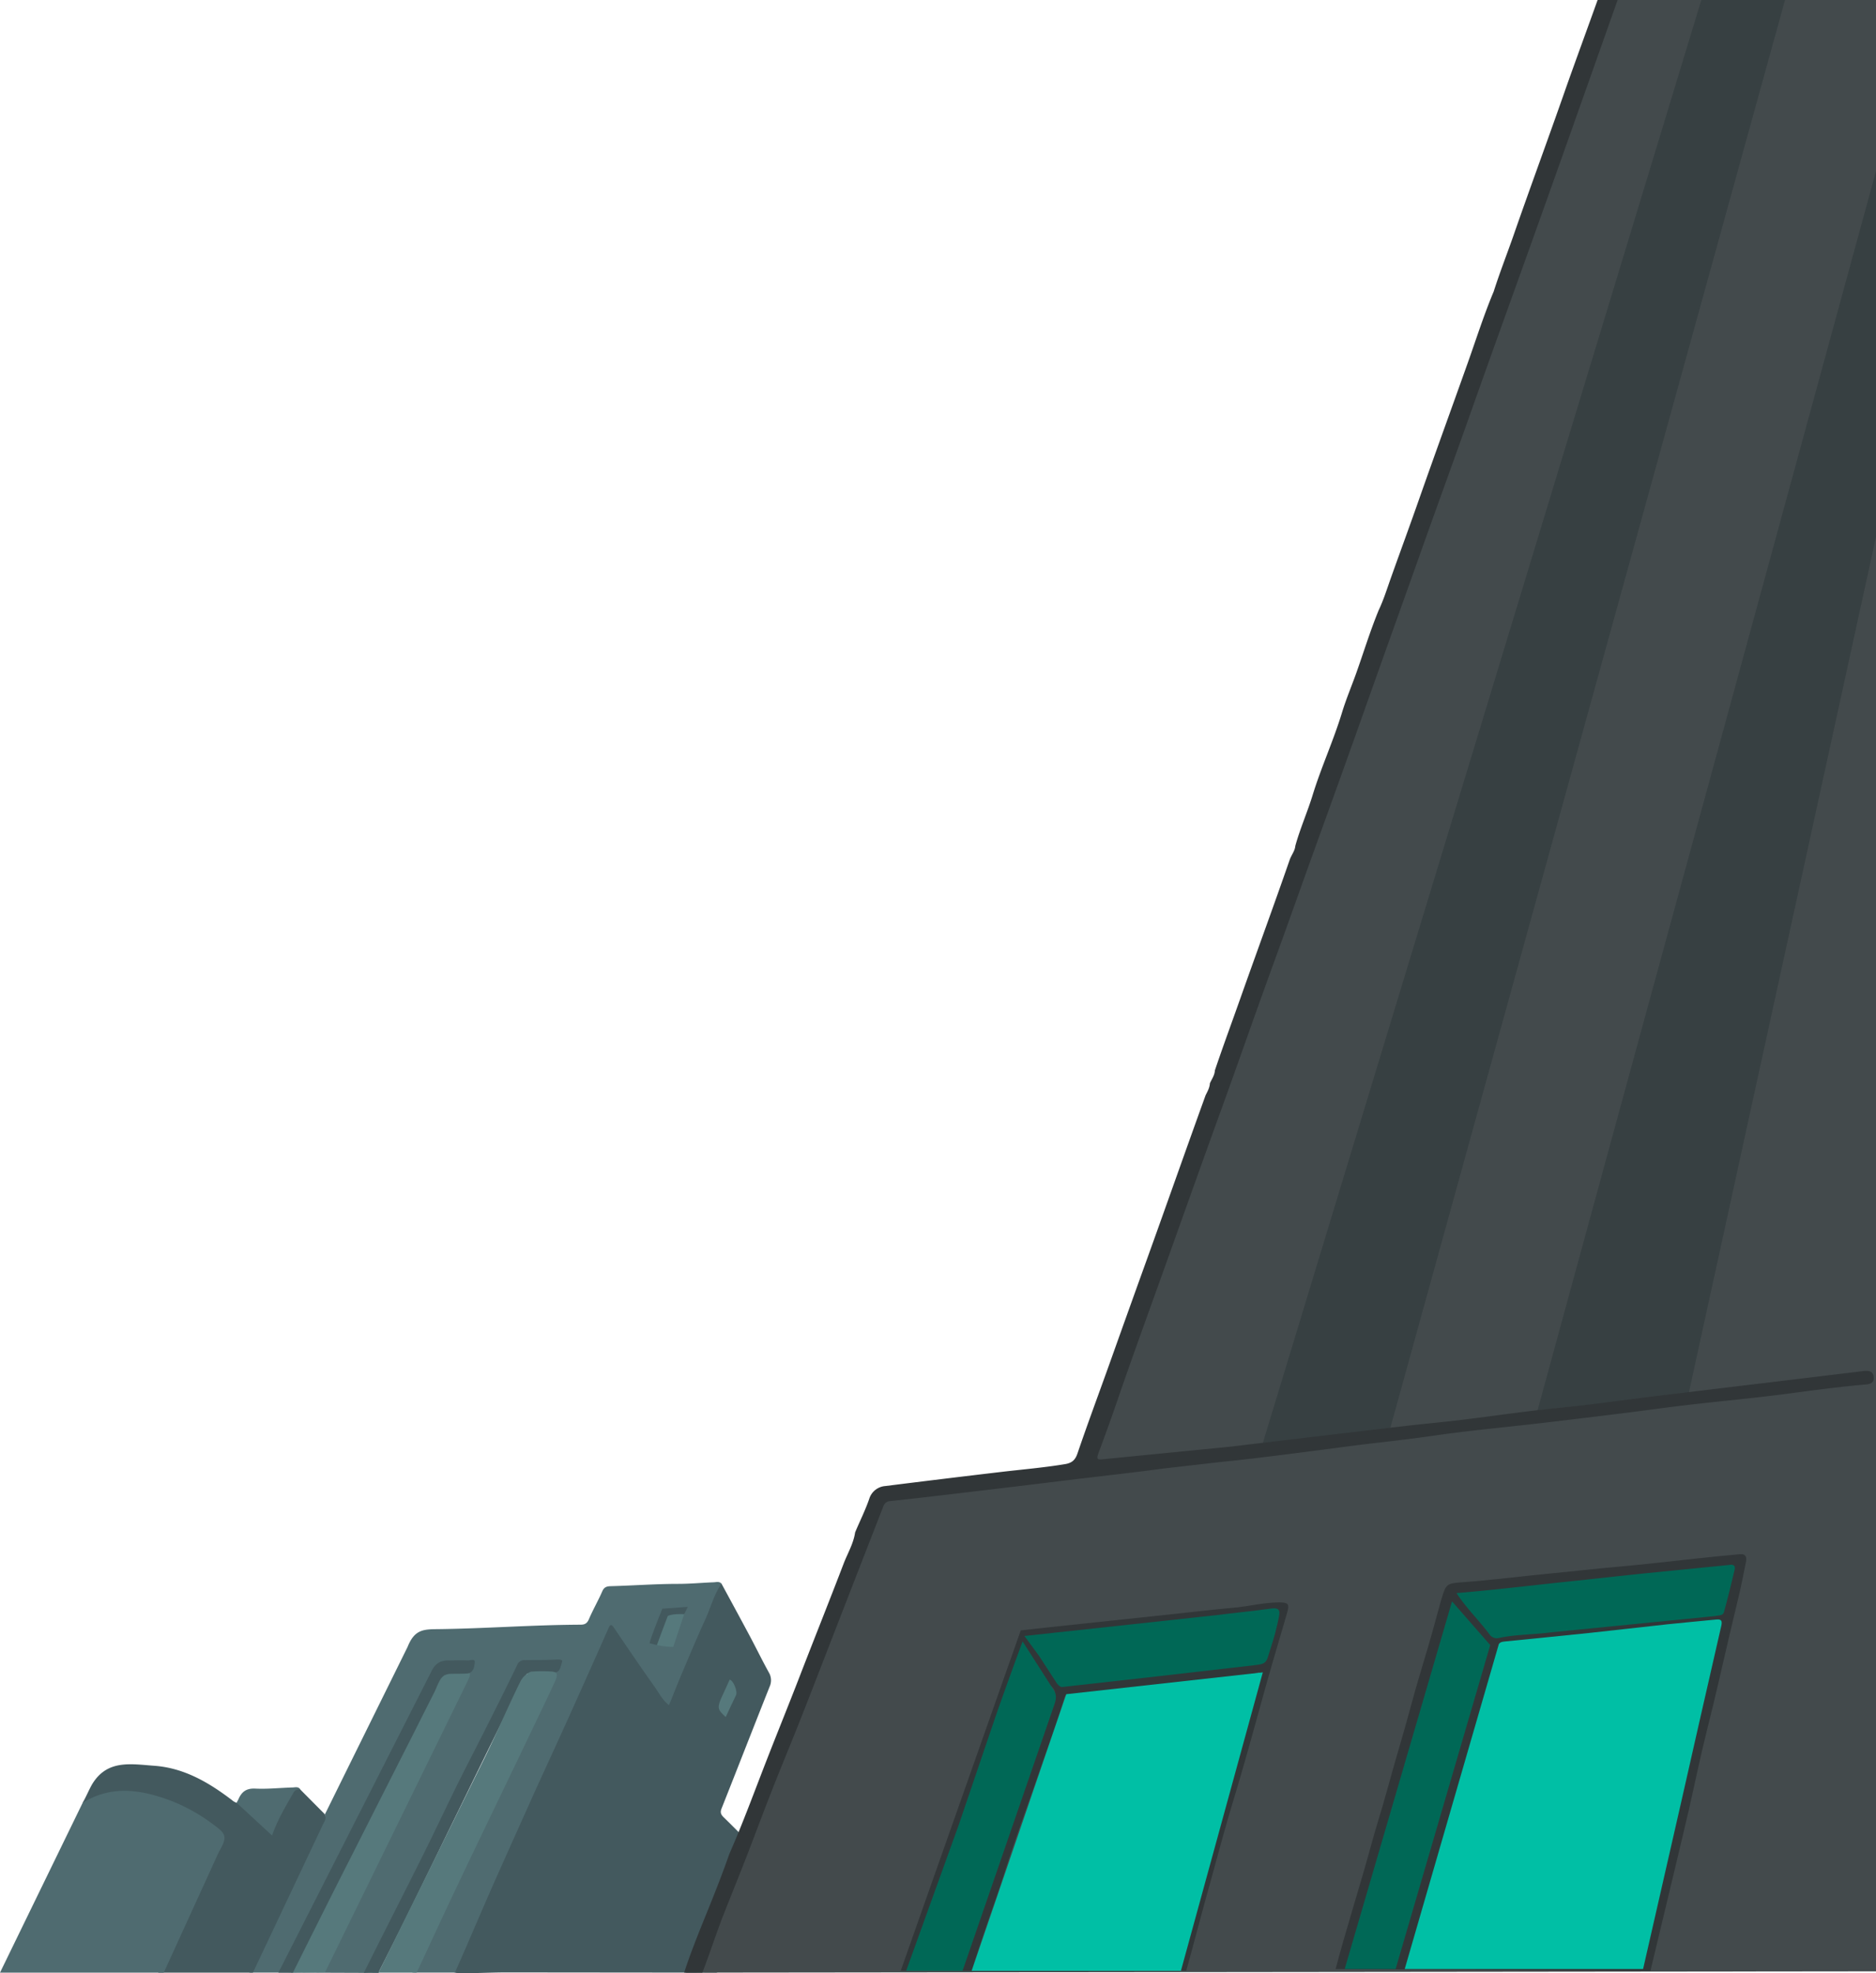 <svg xmlns="http://www.w3.org/2000/svg" viewBox="0 0 1031 1084.27"><defs><style>.cls-1{fill:#43595e;}.cls-2{fill:#4f6b70;}.cls-3{fill:#56797c;}.cls-4{fill:#434a4c;}.cls-5{fill:#313638;}.cls-6{fill:#006856;}.cls-7{fill:#00bfa5;}.cls-8{fill:#374042;}</style></defs><g id="Layer_2" data-name="Layer 2"><g id="Website"><g id="right"><g id="bottom_right" data-name="bottom right"><path class="cls-1" d="M394,1084l24-65c-7.11-7.18-13-13.25-20.25-20.33-1.56-1.52-2.05-2.7-1.22-4.8,8.85-22.32,17.56-44.69,26.43-67a8.41,8.41,0,0,0-.45-7.87c-3.48-6.3-6.65-12.77-10-19.12-5.28-9.9-10.64-19.76-16-29.63-3,.33-3.86,2.81-4.79,5.09-7.4,18-15.38,35.82-22.76,53.86-.54,1.32-.76,3-2.56,3.57a11.56,11.56,0,0,1-2.36-2.89c-7.7-11.41-15.71-22.62-23.54-33.95-3.89-5.62-6-5.31-8.87.84-6.74,14.6-13.18,29.34-19.78,44-9.47,21-18.92,42-28.53,63-8.19,17.85-16,35.86-24.13,53.76-3.31,7.33-6.78,14.6-9.78,22.06-.69,1.72-2.1,4,1.34,4.58,8.94.32,17.89-.24,26.84-.28"/><path class="cls-2" d="M208.15,1084.17a3.19,3.19,0,0,1,0-.69c-4.25-1.91-3.61-4.5-1.81-8.12,7.59-15.23,15.31-30.39,22.87-45.64q20.17-40.74,40.49-81.4c5.1-10.24,9.91-20.62,15.47-30.63.73-1.32,1.15-3.12,3-3.26a89,89,0,0,1,16.07,0c-2.72,3.41-5.72,2.18-8.31,2.59-2.25.36-5.13-.7-6.1,2.64h13.34c-3.91,7-6.74,13.74-10,20.29-7.33,14.73-13.76,29.91-21,44.7-8.4,17.18-16.75,34.36-24.87,51.67-6.82,14.52-13.95,28.89-21,43.3-1.39,2.85-1.48,4.44,1.7,4.35h22c7.6-17,15.57-36.12,23.16-53.1q10.14-22.73,20.34-45.4c6.13-13.57,12.42-27.06,18.53-40.63q11.27-25,22.34-50c.86-1.94,1.46-2.67,3-.43,7.44,11,14.86,21.93,22.53,32.72,2.32,3.28,4.12,7.08,7.77,9.87,2.45-6,4.69-11.78,7.09-17.43,4.21-9.91,8.35-19.85,12.84-29.63,3-6.55,4.72-13.68,8.93-19.68-1.25-1.4-2.89-.81-4.37-.76-6.48.25-13,.88-19.45.87-12.38,0-24.72.94-37.09,1.27-2.22.06-3.62.52-4.62,2.81-2.28,5.21-5.15,10.17-7.38,15.4-1,2.31-2.32,2.94-4.56,2.95-25.83.09-51.61,2.08-77.43,2.43C233.14,895.34,228,895,224,905l-45.43,92a5,5,0,0,1-.49,3.6c-6,12.14-12.1,24.23-18.07,36.38-7.57,15.43-15.49,31.55-23,47,5,0,13,0,18,0"/><path class="cls-3" d="M366,887l-5,17a44,44,0,0,0,9,1l6-18C372.44,885.08,368.08,884,366,887Z"/><path class="cls-1" d="M378,883l-14,1s-6.46,15.87-7,19l4,1c.46-1.44,6-16,6-16s2.22-1.32,9-1C376.6,885.9,378,883,378,883Z"/><path class="cls-3" d="M401,923l-5,11c-2,5-1.06,5.87,2.83,9.55,1.95-4.16,3.77-8.12,5.66-12C405.49,929.44,403,923.32,401,923Z"/><path class="cls-1" d="M208,1084c-7.28-.29-7.88.3-8,0,9.82-19.82,23.69-46.86,33.51-66.68,6-12.08,11.7-24.28,17.67-36.36,4.8-9.73,9.85-19.35,14.72-29.05,6.18-12.29,12.38-24.57,18.35-37a4.09,4.09,0,0,1,4.27-2.63c5.25-.08,11.24,0,16.48-.31,2.56-.14,4,0,4,1-.92,2.52-1,5.92-4,6-3.65.1-11.67-.94-15.2.69-3.79,4.2-5.44,9.6-7.91,14.51-10.09,20-19.88,40.24-29.75,60.4-8.93,18.23-17.75,36.51-26.74,54.71C219.75,1060.76,213.77,1072.61,208,1084Z"/><path class="cls-3" d="M257,919c-3.09,0-6.91,0-10,0-3.06-1.09-4.55,3.15-5.41,4.87-4.63,9.24-9.38,18.42-13.79,27.77L160,1084l18.65-.21,78.54-160.4C258.38,920.94,258.91,919,257,919Z"/><path class="cls-1" d="M153,1084h8s21.79-43.79,31.66-63.07l46.11-91.17c1.54-3.17,2.28-6.93,5.47-9.15a11.15,11.15,0,0,1,2.6-.77c3.24-.14,6.48,0,9.71-.21,3.78-.21,4.09-3.84,4.39-6.09s-2.64-1-4.09-1.1c-3.53-.18-7.09,0-10.63,0-4.51,0-7.25,2-9.2,6.16"/><path class="cls-2" d="M150.34,1009.83c-6.24-4-10.83-9.9-16.37-14.71-1.47-1.27-3.23-2.46-4-4.46a20.9,20.9,0,0,0,1.1-2c1.73-4,4.25-6,9.13-5.8,6.77.34,13.59-.41,20.39-.61,1.6,0,3.49-.74,4.57,1.25-3.68,1.17-3.82,5-5.37,7.61C156.25,997.14,153.45,1003.58,150.34,1009.83Z"/><path class="cls-1" d="M177.57,996l-12.38-12.47a3.17,3.17,0,0,0-3.95,1.63c-4.34,7.61-8.86,15.13-11.71,23.48l-19.53-18a6.48,6.48,0,0,1-2.33-1.3c-12.72-9.73-26.35-17.78-42.71-19-13-.95-25.69-3.47-34,9.61-1.72,2.72-3.86,8-5.58,10.69,1.65.83,3.07-.19,4.34-.82A39,39,0,0,1,68,986c20,.41,37,9.07,52.37,21.29,2.15,1.71,2.25,3.42.62,5.51-1.25,1.59-34,69.08-34,71.21h52l38.46-81.36C178.48,1000.56,180.21,998.26,177.57,996Z"/><path class="cls-2" d="M116.63,1002.15a98.48,98.48,0,0,0-22.13-12.4c-16.45-6.23-32.91-9.13-49.08.94L0,1084H90l30.16-66.06C125.06,1009.27,124.68,1007.91,116.63,1002.15Z"/><path class="cls-3" d="M208,1084h21c5.36-11.48,14.17-30.6,19.59-42,15.26-32.26,30.9-64.33,46.25-96.53,3.46-7.25,7-14.46,10.29-21.79,1.77-4,1.09-5.09-3.17-5.21a75.35,75.35,0,0,0-10.19.14A11.58,11.58,0,0,0,286,924c-7,14.15-12.76,27.91-19.72,42.08"/></g><g id="right-2" data-name="right"><path class="cls-4" d="M1031,0H887c-3.59,10.87-14.12,39.62-17.89,50.43a2.17,2.17,0,0,1-1.49,1.49l-9.47,30.31c-5,9.07-7.11,19.26-11,28.78-3.71,9.08-6.6,18.5-9.88,27.76q-6.32,17.82-12.66,35.61-6.26,17.61-12.55,35.19c-4.12,11.43-8.35,22.81-12.44,34.24-3.48,9.69-6.79,19.45-10.25,29.15-3.05,8.56-6.25,17.07-9.32,25.62q-6.36,17.78-12.64,35.58-6.24,17.58-12.5,35.15c-4,11.28-8,22.58-12.06,33.83-3.26,9-6.77,17.83-10,26.8-5.14,14.33-10,28.75-15.24,43.05-4.27,11.69-8.05,23.56-12.61,35.15-3.78,9.58-6.72,19.48-10.14,29.2-3.17,9-6.51,17.92-9.74,26.89q-6.35,17.57-12.64,35.13c-3.22,9-6.4,17.93-9.63,26.89q-6.17,17.13-12.38,34.25c-4.18,11.58-8.43,23.15-12.53,34.76s-8,23.24-12.09,34.8c-3.26,9.12-6.89,18.11-10.14,27.23-5.12,14.33-9.89,28.78-15.17,43L555.41,815c-21.93,2.59-43.87,5.22-65.78,8-3.23.41-5.52,1.91-6.68,5-2.81,7.36-5.71,14.69-8.58,22q-13.5,34.55-27,69.1c-6.66,17-13.43,33.91-20.09,50.88L377,1084l654-.71"/><path class="cls-5" d="M922,1020.57c2-8.69,4.16-17.35,6.14-26,3.29-14.41,6.23-28.89,9.83-43.22,2.31-9.25,4.59-18.54,6.71-27.81q5.31-23.21,10.87-46.33c1.51-6.29,2.69-12.66,4-19,.54-2.62-.25-4.43-3.24-4.16-7.37.65-14.74,1.41-22.11,2.18-15.51,1.63-31,3.54-46.54,4.85-11.39,1-22.74,2.36-34.11,3.42-16.75,1.57-33.45,3.82-50.24,5-7.83.56-8.68.94-10.86,8.36-.22.74-.47,1.47-.67,2.22-2.39,8.58-4.65,17.21-7.2,25.75-3.16,10.61-6.4,21.23-9.25,31.9-4.08,15.31-8.82,30.42-12.94,45.72-2.88,10.69-6.4,21.24-9.25,31.92-4.35,16.35-15,50.25-19.1,66.65l173,1"/><path class="cls-6" d="M950.09,860l-45.55,4.53C890.33,866,876,867.62,861.8,869.1c-20.22,2.11-40.41,4.61-61.35,6.34,5.58,8.47,12.5,15.11,18.17,22.73a4.85,4.85,0,0,0,5.32,1.89c9.26-1.93,18.75-1.8,28-3l90.65-9c1.76-.44,4.25-.12,4.82-2.11,2.15-7.68,4-15.44,5.85-23.21C953.87,860.3,952.62,859.5,950.09,860Z"/><path class="cls-5" d="M495,1083h6c1.52-7.71,8.29-22.63,10.65-30.06,2.12-6.7,4.45-13.34,6.71-20,2.17-6.38,4.39-12.74,6.56-19.12,2.47-7.21,4.9-14.43,7.38-21.64,2.29-6.65,4.63-13.28,7-19.91,2.23-6.37,4.7-12.68,6.69-19.12,3.06-10,6.81-19.67,10-29.56.94-2.88,3.83-11.42,6-18.6,4,6.3,9.85,15.67,11,17,3.22,3.7,8.54,6.09,6.53,11.45-4.14,11-8,22.17-12,33.28-3.39,9.53-6.79,19.07-10,28.65-4.08,12-7.61,24.24-12.12,36.08-4.73,12.45-12.91,39-17.38,51.54h6c2.73-9,8.85-27.14,12-36,4.28-12,7.82-23.93,12-36s8.78-24.83,13-37,9.23-25.8,13-38c1.85-6,1.13-5,8-5l96-11c3.12-.34,5.08-2.65,4,.72-3.17,10.29-6.39,20.59-9,31-2.84,11.5-6.45,22.76-9.59,34.16-2.33,8.45-4.94,16.82-7.29,25.27-3.22,11.54-6.27,23.14-9.45,34.7-2.62,9.49-6.24,23.58-8.76,33.1-1,3.61,0,4,4,4,3.57-12.73,8.24-30.7,11.8-43.43,4.6-16.45,8.91-33,13.85-49.33,6-19.74,11.42-39.6,16.92-59.46,4.11-14.84,8.55-29.59,12.84-44.39,1.41-4.85.7-5.78-4.3-5.77-8.24,0-16.23,2.08-24.38,2.84-10.91,1-21.8,2.23-32.69,3.43-14.73,1.62-70.32,7.42-85,9.11m139.6-5.56c-1.6,4.95-2.76,10-4,15.1-1.78,7.52-2.68,8.28-10.27,8.64-2.3.11-4.58.65-6.87.9-14.85,1.66-29.68,3.4-44.53,5-15.77,1.68-31.46,4-47.28,5.44-3.89.35-5.7-.91-8-3.52-1.74-2-9-14-14.31-20.23,11.79-1.12,34.6-5,43.8-4.79a2.74,2.74,0,0,0,.45-.12c12.25-2.4,24.75-3,37.08-4.83,12.93-2,26-2.69,39.06-4,3.83-.4,7.61-1.19,11.43-1.69C700.46,885.85,701.76,886.83,700.6,890.44Z"/><path class="cls-7" d="M694,919,586,931l-52,152H649"/><path class="cls-7" d="M924,990q5.29-23.38,10.6-46.78,5.67-24.93,11.39-49.86c.64-2.82-.11-3.67-2.79-3.4-8.94.91-17.88,1.66-26.81,2.62-14.29,1.52-28.57,3.24-42.87,4.75-15.49,1.64-31,3.12-46.48,4.69-1.51.15-3.31.42-3.55,2.24L772,1082H903"/><polygon class="cls-8" points="845 775 928 766 1031 295 1031 94 845 775"/><polygon class="cls-8" points="694 793 764 785 981 0 935 0 694 793"/><path class="cls-5" d="M1024.18,753.41q-35.19,4.27-70.37,8.48-22.54,2.72-45.08,5.45c-12,1.47-23.89,3.1-35.85,4.53-10.43,1.24-20.89,2.19-31.31,3.46-12.73,1.54-25.42,3.36-38.14,4.9-10.58,1.27-21.19,2.22-31.77,3.45-13.44,1.56-81.59,9.61-95.48,11.3l-68.44,6.74c-5.21.65-5.44.48-3.55-4.57q5.29-14.13,10.18-28.39c8.49-24.71,17.47-49.25,26.27-73.85,9.9-27.67,19.73-55.37,29.75-83,9.76-26.89,19.12-53.93,28.92-80.81,8-21.94,15.78-44,23.7-65.94,9.34-25.9,18.7-51.79,27.87-77.75C760.52,360.16,770.3,333,780,305.69c9.24-26.1,18.76-52.1,28-78.21,9.16-25.95,18.51-51.85,27.8-77.76q12-33.4,23.85-66.84L889,0H878c-4.56,12.82-13.37,36.82-17.86,49.66-9.38,26.84-19.25,53.51-28.58,80.37-3.53,10.05-7.43,20-10.65,30.13-5.33,12.68-9.49,25.8-14.09,38.75-8.91,25.05-18,50-26.82,75.11-5.15,14.74-10.56,29.38-15.79,44.09-2.05,5.79-3.89,11.68-6.54,17.26-4.69,11.41-8.27,23.21-12.42,34.82-2.54,7.1-5.51,14.11-7.69,21.29-4.66,15.38-11.41,30-16.13,45.32-2.89,9.43-6.91,18.47-9.55,28-.25,2.88-2.18,5.06-3.1,7.7-8.77,25.27-18,50.37-26.93,75.6-4.72,13.38-9.66,26.69-14.19,40.14-.12,2.66-1.72,4.75-2.73,7.06-.14,2.42-1.31,4.46-2.36,6.55-10.77,29.79-21.27,59.68-32,89.48q-10.77,29.88-21.43,59.8c-5.69,15.86-11.56,31.65-17,47.61-1.24,3.65-3.14,5.21-6.75,5.81-11.59,1.94-23.3,2.91-34.94,4.28q-32,3.77-63.91,7.78a10,10,0,0,0-8.86,7.14c-2.18,6.28-5.17,12.21-7.73,18.33-.9,6.21-4.17,11.56-6.36,17.29-7.83,20.49-16,40.84-23.91,61.31-6,15.56-12.29,31-18.35,46.55-6.73,17.26-13.08,34.68-20.55,51.65-3.37,9.74-7.16,19.33-11,28.9C385.25,1059,379.7,1072.41,376,1084h10c3.53-9,7.88-22.31,11.42-31.32,3.93-10,8-20,11.92-30,5-12.89,9.8-25.86,14.86-38.74,5.17-13.16,10.62-26.21,15.81-39.36,6.27-15.89,12.4-31.83,18.59-47.75l15.2-39.15q5.85-15,11.73-30.09a4.11,4.11,0,0,1,3.88-2.73c11-1.17,22.1-2.45,33.14-3.76Q557.28,817,592,812.75c15.64-1.88,31.3-3.59,46.91-5.71l32.45-3.71c22.48-2.14,70.27-8.71,78.7-9.69,12.71-1.49,25.45-2.91,38.14-4.75,19.39-2.81,38.94-4.56,58.41-6.83q23.22-2.71,46.43-5.6C904.69,775,916.31,773.35,928,772c17.78-2.07,35.62-3.68,53.37-6,14.7-1.94,29.38-3.93,44.15-5.22,2-.18,3.67-.54,4.23-2.77C1030,753.83,1027.74,753,1024.18,753.41Z"/><path class="cls-6" d="M698,884c-8.56,1.24-20.6,2.39-29.14,3.51L563,899l8.14,11.1,9.72,15c1,1.18,1.89,2.19,3.41,1.89l51.07-5.72L690,915c4.39-.55,5.73-1,6.83-4.53,1.85-5.88,3.82-11.73,5.13-17.77C703.39,886.07,704.76,883,698,884Z"/><path class="cls-6" d="M578,927l-16-25c-4.7,12.71-12.87,35.11-17.17,48-5.93,17.7-12.05,35.33-18,53L498,1083h31l50-145C580.79,933.09,581,931,578,927Z"/><polygon class="cls-6" points="798 880 819 904 767 1082 739 1082 798 880"/></g></g></g></g></svg>